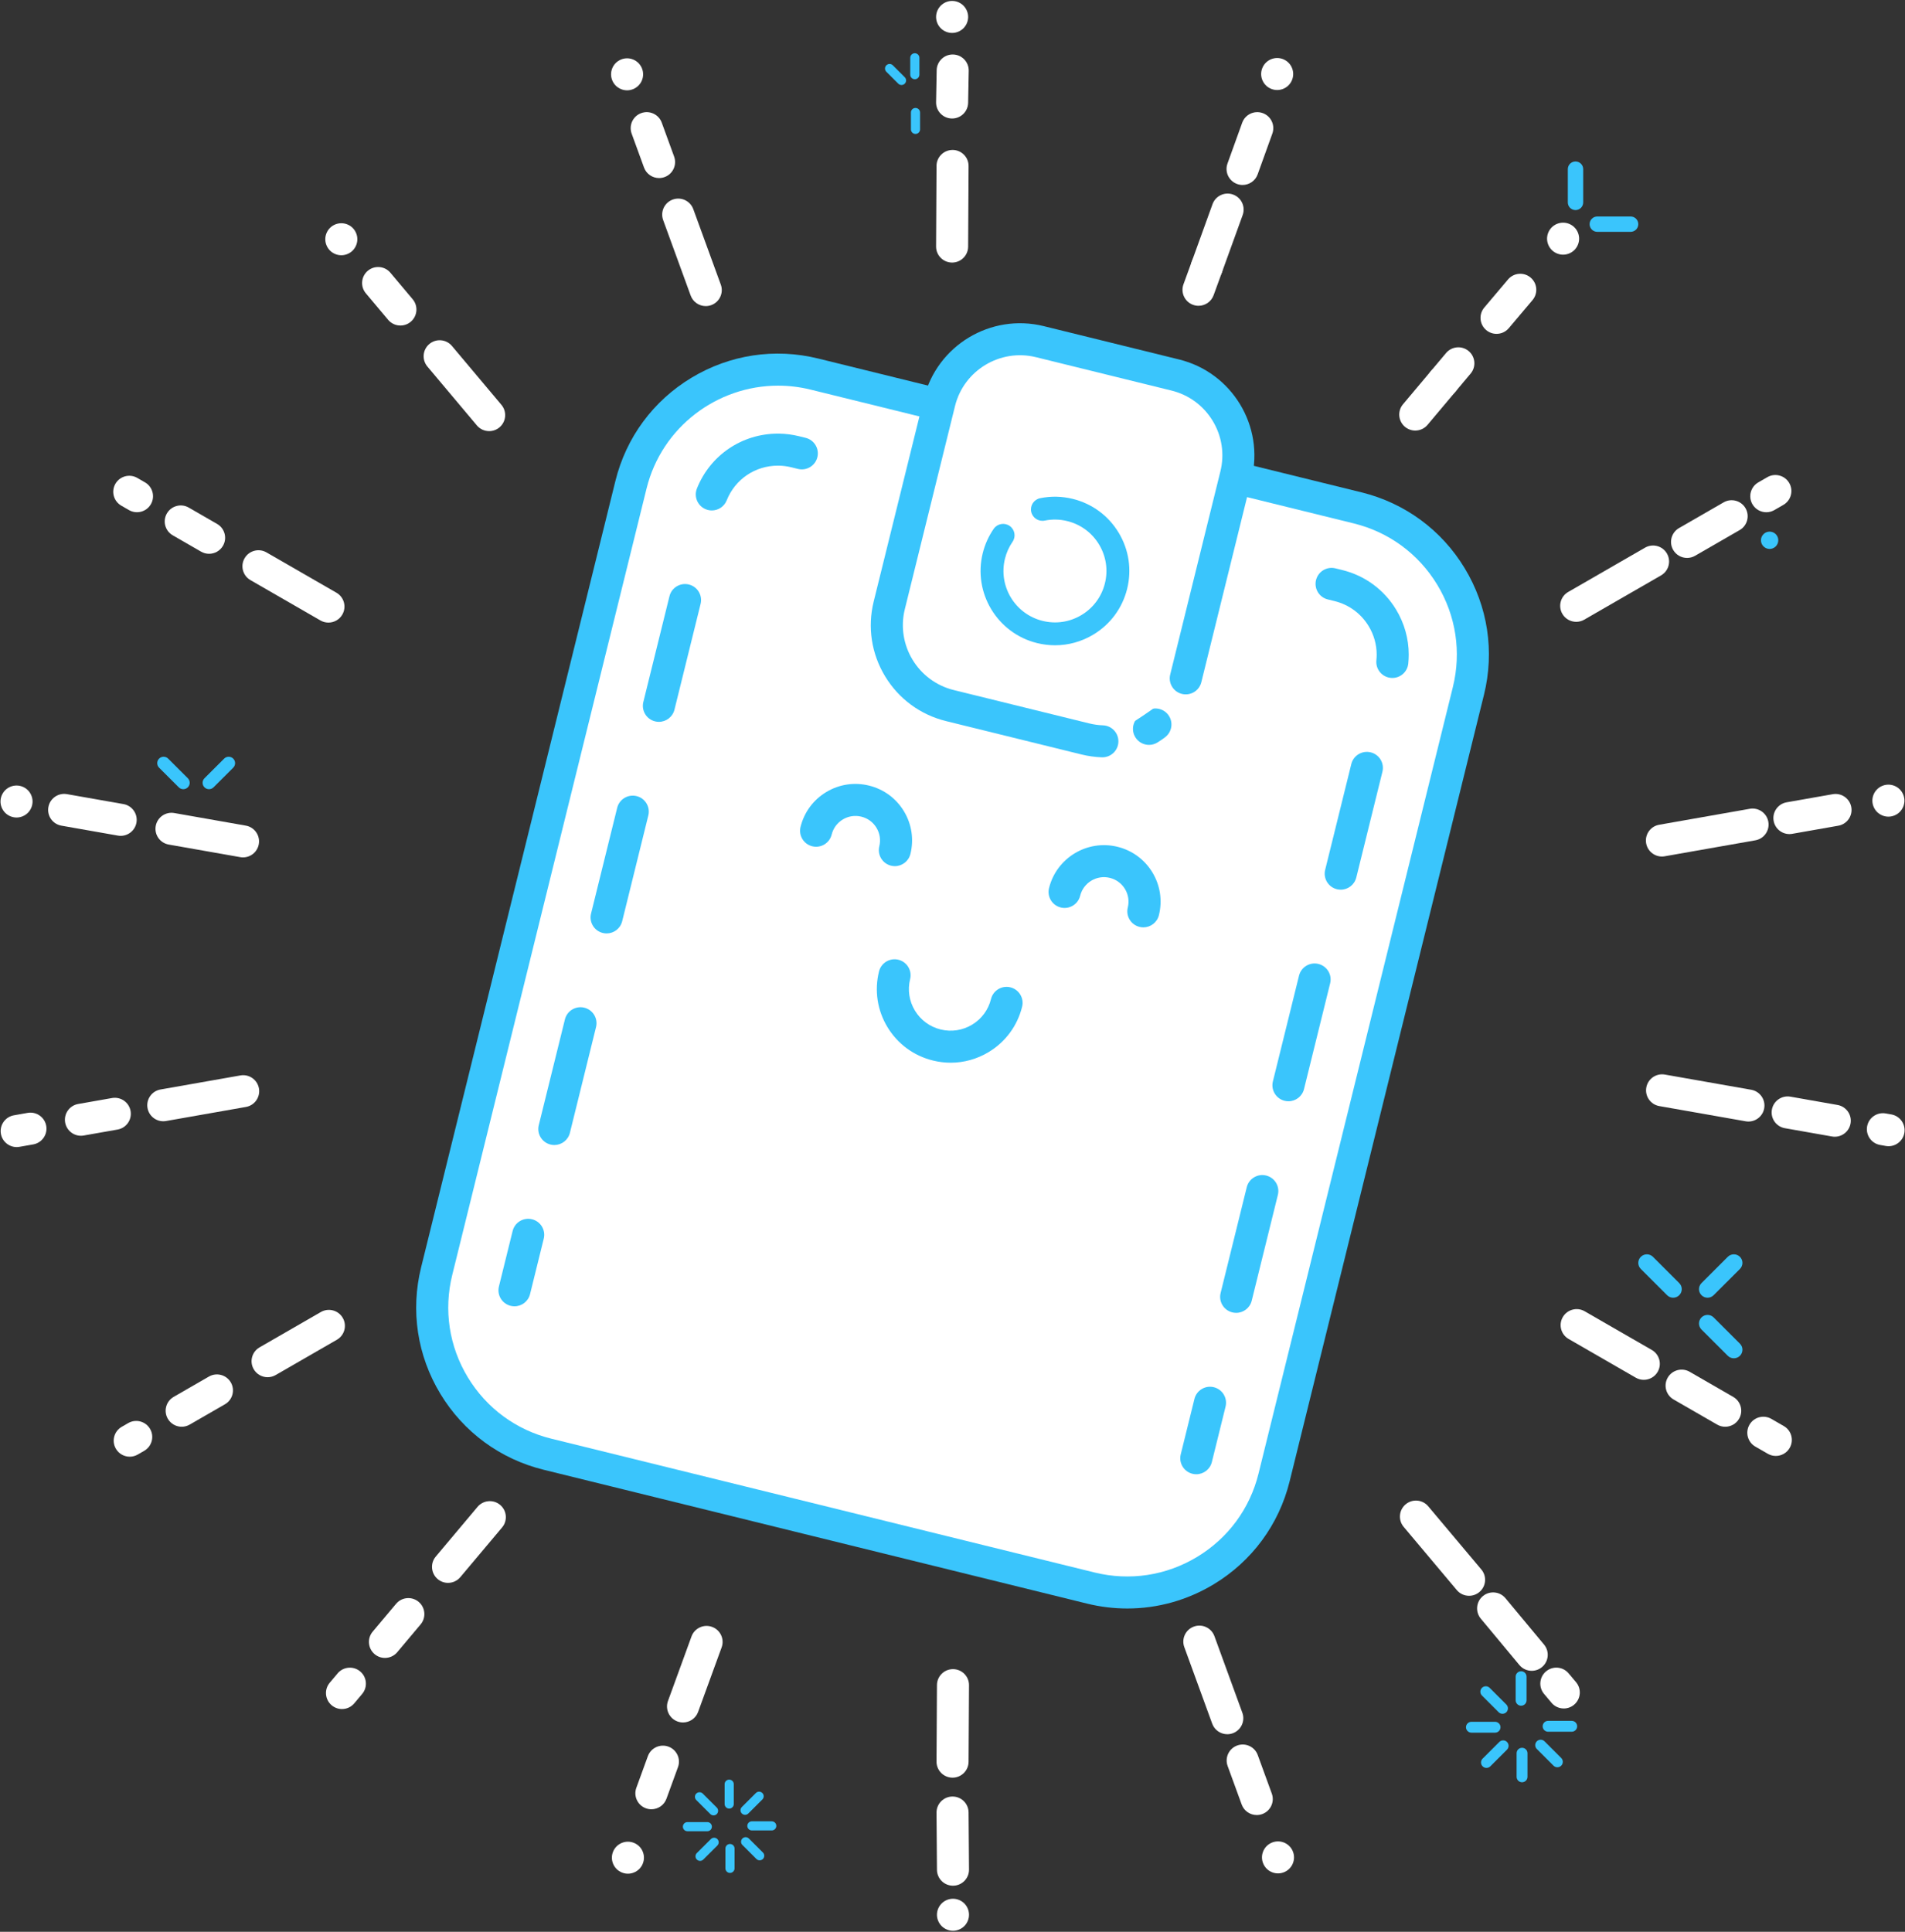 <?xml version="1.0" encoding="UTF-8"?>
<svg width="216px" height="219px" viewBox="0 0 216 219" version="1.1" xmlns="http://www.w3.org/2000/svg" xmlns:xlink="http://www.w3.org/1999/xlink">
    <rect x="0" y="0" width="216" height="219" fill="#333333" stroke="none"/>
    <!-- Generator: Sketch 44 (41411) - http://www.bohemiancoding.com/sketch -->
    <title>shutterstock_502815355</title>
    <desc>Created with Sketch.</desc>
    <defs></defs>
    <g id="Welcome" stroke="none" stroke-width="1" fill="none" fill-rule="evenodd">
        <g id="Success" transform="translate(-600, -152)">
            <g id="icon" transform="translate(600, 152)">
                <g id="shutterstock_502815355">
                    <path d="M71.104,10.24 C70.626,10.24 70.156,10.045 69.819,9.708 C69.479,9.371 69.286,8.902 69.286,8.425 C69.286,7.948 69.479,7.479 69.819,7.142 C70.156,6.806 70.623,6.611 71.104,6.611 C71.581,6.611 72.049,6.806 72.386,7.142 C72.726,7.479 72.921,7.948 72.921,8.425 C72.921,8.902 72.726,9.371 72.386,9.708 C72.049,10.045 71.581,10.24 71.104,10.24" id="Fill-3" fill="#FFFFFF"></path>
                    <path d="M74.729,20.186 C73.987,20.186 73.29,19.728 73.021,18.992 L71.62,15.148 C71.277,14.206 71.763,13.165 72.706,12.823 C73.648,12.48 74.692,12.965 75.035,13.907 L76.436,17.751 C76.78,18.692 76.294,19.733 75.351,20.076 C75.145,20.15 74.935,20.186 74.729,20.186" id="Fill-4" fill="#FFFFFF"></path>
                    <path d="M80.021,34.701 C79.279,34.701 78.582,34.243 78.313,33.507 L75.193,24.949 C74.85,24.008 75.336,22.967 76.279,22.624 C77.223,22.281 78.265,22.767 78.609,23.708 L81.729,32.266 C82.072,33.207 81.586,34.248 80.643,34.591 C80.437,34.665 80.227,34.701 80.021,34.701" id="Fill-5" fill="#FFFFFF"></path>
                    <path d="M38.701,28.936 C38.223,28.936 37.754,28.742 37.416,28.405 C37.079,28.065 36.884,27.599 36.884,27.119 C36.884,26.643 37.079,26.176 37.416,25.836 C37.754,25.499 38.223,25.308 38.701,25.308 C39.179,25.308 39.649,25.499 39.986,25.836 C40.324,26.176 40.518,26.643 40.518,27.119 C40.518,27.599 40.324,28.065 39.986,28.405 C39.649,28.742 39.179,28.936 38.701,28.936" id="Fill-6" fill="#FFFFFF"></path>
                    <path d="M45.401,36.904 C44.882,36.904 44.367,36.684 44.008,36.257 L41.482,33.252 C40.837,32.484 40.938,31.34 41.706,30.696 C42.475,30.052 43.621,30.152 44.267,30.92 L46.792,33.924 C47.437,34.692 47.337,35.836 46.568,36.48 C46.228,36.765 45.813,36.904 45.401,36.904" id="Fill-7" fill="#FFFFFF"></path>
                    <path d="M55.463,48.875 C54.944,48.875 54.429,48.655 54.07,48.227 L48.46,41.553 C47.814,40.785 47.915,39.641 48.684,38.997 C49.452,38.353 50.599,38.453 51.244,39.22 L56.854,45.895 C57.499,46.663 57.399,47.807 56.63,48.451 C56.29,48.736 55.875,48.875 55.463,48.875" id="Fill-8" fill="#FFFFFF"></path>
                    <path d="M15.532,58.07 C15.223,58.07 14.911,57.992 14.625,57.827 L13.75,57.323 C12.881,56.822 12.583,55.712 13.085,54.844 C13.587,53.976 14.698,53.68 15.567,54.18 L16.442,54.684 C17.311,55.185 17.609,56.295 17.107,57.163 C16.771,57.745 16.16,58.07 15.532,58.07" id="Fill-9" fill="#FFFFFF"></path>
                    <path d="M23.707,62.782 C23.398,62.782 23.086,62.703 22.799,62.538 L19.586,60.686 C18.717,60.185 18.419,59.076 18.921,58.208 C19.423,57.34 20.535,57.043 21.403,57.544 L24.617,59.396 C25.486,59.897 25.784,61.006 25.282,61.874 C24.945,62.456 24.335,62.782 23.707,62.782" id="Fill-10" fill="#FFFFFF"></path>
                    <path d="M37.239,70.581 C36.93,70.581 36.618,70.503 36.332,70.338 L28.398,65.765 C27.529,65.264 27.231,64.155 27.733,63.287 C28.235,62.419 29.346,62.122 30.215,62.623 L38.149,67.195 C39.018,67.696 39.316,68.806 38.814,69.674 C38.478,70.256 37.867,70.581 37.239,70.581" id="Fill-11" fill="#FFFFFF"></path>
                    <path d="M1.875,92.679 C1.397,92.679 0.927,92.485 0.59,92.148 C0.252,91.809 0.057,91.342 0.057,90.865 C0.057,90.386 0.252,89.919 0.59,89.582 C0.927,89.243 1.397,89.051 1.875,89.051 C2.355,89.051 2.822,89.243 3.16,89.582 C3.497,89.919 3.692,90.386 3.692,90.865 C3.692,91.342 3.497,91.809 3.16,92.148 C2.822,92.485 2.352,92.679 1.875,92.679" id="Fill-12" fill="#FFFFFF"></path>
                    <path d="M13.684,94.757 C13.579,94.757 13.473,94.748 13.366,94.729 L6.96,93.602 C5.971,93.427 5.311,92.487 5.485,91.5 C5.66,90.513 6.603,89.854 7.591,90.028 L13.997,91.156 C14.986,91.33 15.645,92.271 15.471,93.257 C15.316,94.138 14.549,94.757 13.684,94.757" id="Fill-13" fill="#FFFFFF"></path>
                    <path d="M27.556,97.199 C27.451,97.199 27.345,97.19 27.238,97.171 L19.131,95.744 C18.142,95.57 17.483,94.629 17.657,93.642 C17.831,92.656 18.773,91.997 19.762,92.171 L27.87,93.598 C28.858,93.772 29.518,94.713 29.344,95.7 C29.188,96.58 28.422,97.199 27.556,97.199" id="Fill-14" fill="#FFFFFF"></path>
                    <path d="M1.89,130.039 C1.025,130.039 0.258,129.42 0.103,128.54 C-0.071,127.553 0.589,126.612 1.577,126.438 L3.136,126.163 C4.125,125.989 5.067,126.648 5.242,127.635 C5.416,128.622 4.756,129.562 3.768,129.737 L2.208,130.011 C2.101,130.03 1.995,130.039 1.89,130.039" id="Fill-15" fill="#FFFFFF"></path>
                    <path d="M9.176,128.757 C8.311,128.757 7.544,128.138 7.388,127.257 C7.214,126.27 7.874,125.329 8.862,125.156 L12.701,124.48 C13.69,124.306 14.632,124.965 14.806,125.951 C14.981,126.938 14.321,127.879 13.332,128.053 L9.494,128.729 C9.387,128.747 9.281,128.757 9.176,128.757" id="Fill-16" fill="#FFFFFF"></path>
                    <path d="M18.514,127.113 C17.649,127.113 16.882,126.493 16.727,125.613 C16.552,124.627 17.212,123.685 18.201,123.512 L27.256,121.918 C28.245,121.744 29.187,122.403 29.361,123.39 C29.535,124.376 28.875,125.317 27.887,125.491 L18.832,127.085 C18.725,127.104 18.619,127.113 18.514,127.113" id="Fill-17" fill="#FFFFFF"></path>
                    <path d="M14.71,165.14 C14.082,165.14 13.471,164.815 13.135,164.233 C12.633,163.365 12.931,162.256 13.8,161.755 L14.536,161.33 C15.406,160.83 16.517,161.126 17.019,161.994 C17.521,162.862 17.223,163.972 16.354,164.473 L15.617,164.897 C15.331,165.062 15.019,165.14 14.71,165.14" id="Fill-18" fill="#FFFFFF"></path>
                    <path d="M20.602,161.745 C19.974,161.745 19.363,161.419 19.026,160.837 C18.525,159.969 18.822,158.86 19.692,158.359 L23.688,156.056 C24.558,155.555 25.669,155.852 26.171,156.72 C26.673,157.587 26.375,158.697 25.506,159.198 L21.509,161.501 C21.223,161.666 20.91,161.745 20.602,161.745" id="Fill-19" fill="#FFFFFF"></path>
                    <path d="M30.344,156.13 C29.716,156.13 29.105,155.805 28.768,155.223 C28.266,154.355 28.564,153.245 29.433,152.744 L36.382,148.739 C37.251,148.239 38.363,148.536 38.864,149.404 C39.366,150.271 39.068,151.381 38.199,151.882 L31.251,155.887 C30.964,156.051 30.652,156.13 30.344,156.13" id="Fill-20" fill="#FFFFFF"></path>
                    <path d="M38.777,193.748 C38.364,193.748 37.95,193.609 37.609,193.324 C36.841,192.68 36.741,191.536 37.386,190.768 L38.279,189.706 C38.924,188.938 40.071,188.838 40.839,189.482 C41.608,190.126 41.708,191.27 41.063,192.038 L40.17,193.1 C39.81,193.528 39.295,193.748 38.777,193.748" id="Fill-21" fill="#FFFFFF"></path>
                    <path d="M43.648,187.953 C43.236,187.953 42.821,187.814 42.481,187.528 C41.712,186.884 41.612,185.74 42.257,184.973 L44.908,181.819 C45.553,181.051 46.699,180.951 47.468,181.595 C48.237,182.239 48.337,183.384 47.692,184.151 L45.041,187.305 C44.682,187.732 44.167,187.953 43.648,187.953" id="Fill-22" fill="#FFFFFF"></path>
                    <path d="M50.8,179.444 C50.388,179.444 49.974,179.305 49.633,179.02 C48.864,178.376 48.764,177.231 49.409,176.464 L54.146,170.828 C54.792,170.06 55.938,169.96 56.707,170.604 C57.475,171.248 57.576,172.392 56.931,173.16 L52.193,178.796 C51.834,179.224 51.319,179.444 50.8,179.444" id="Fill-23" fill="#FFFFFF"></path>
                    <path d="M71.197,212.414 C70.719,212.414 70.25,212.22 69.912,211.883 C69.575,211.546 69.38,211.077 69.38,210.6 C69.38,210.12 69.575,209.654 69.912,209.317 C70.25,208.98 70.719,208.786 71.197,208.786 C71.675,208.786 72.142,208.98 72.482,209.317 C72.82,209.654 73.014,210.12 73.014,210.6 C73.014,211.077 72.82,211.546 72.482,211.883 C72.142,212.22 71.675,212.414 71.197,212.414" id="Fill-24" fill="#FFFFFF"></path>
                    <path d="M73.859,205.111 C73.653,205.111 73.443,205.076 73.238,205.001 C72.295,204.659 71.808,203.617 72.152,202.676 L73.458,199.092 C73.801,198.151 74.845,197.666 75.787,198.008 C76.731,198.351 77.217,199.392 76.874,200.333 L75.567,203.917 C75.299,204.654 74.601,205.111 73.859,205.111" id="Fill-25" fill="#FFFFFF"></path>
                    <path d="M77.447,195.269 C77.241,195.269 77.031,195.234 76.826,195.16 C75.883,194.817 75.396,193.776 75.74,192.834 L78.407,185.518 C78.751,184.577 79.794,184.092 80.736,184.434 C81.68,184.776 82.166,185.818 81.823,186.759 L79.155,194.075 C78.887,194.812 78.19,195.269 77.447,195.269" id="Fill-26" fill="#FFFFFF"></path>
                    <path d="M108.055,218.883 C107.577,218.883 107.11,218.692 106.77,218.352 C106.432,218.015 106.237,217.549 106.237,217.069 C106.237,216.592 106.432,216.126 106.77,215.786 C107.11,215.449 107.577,215.255 108.055,215.255 C108.532,215.255 109.002,215.449 109.34,215.786 C109.68,216.126 109.872,216.592 109.872,217.069 C109.872,217.549 109.68,218.015 109.34,218.352 C109.002,218.692 108.532,218.883 108.055,218.883" id="Fill-27" fill="#FFFFFF"></path>
                    <path d="M108.055,213.775 C107.058,213.775 106.246,212.972 106.238,211.974 L106.188,205.495 C106.18,204.493 106.988,203.675 107.991,203.667 C107.996,203.667 108.001,203.667 108.006,203.667 C109.003,203.667 109.815,204.47 109.823,205.467 L109.873,211.947 C109.881,212.948 109.073,213.767 108.07,213.775 C108.065,213.775 108.06,213.775 108.055,213.775" id="Fill-28" fill="#FFFFFF"></path>
                    <path d="M108.006,201.527 C108.002,201.527 107.999,201.527 107.995,201.527 C106.991,201.521 106.182,200.704 106.188,199.702 L106.238,191.029 C106.244,190.03 107.057,189.225 108.055,189.225 C108.059,189.225 108.062,189.225 108.066,189.225 C109.07,189.231 109.879,190.048 109.873,191.05 L109.823,199.723 C109.817,200.721 109.004,201.527 108.006,201.527" id="Fill-29" fill="#FFFFFF"></path>
                    <path d="M144.907,212.38 C144.429,212.38 143.962,212.186 143.622,211.849 C143.285,211.509 143.09,211.043 143.09,210.566 C143.09,210.087 143.285,209.62 143.622,209.283 C143.962,208.944 144.429,208.752 144.907,208.752 C145.387,208.752 145.855,208.944 146.192,209.283 C146.532,209.62 146.724,210.087 146.724,210.566 C146.724,211.043 146.532,211.509 146.192,211.849 C145.855,212.186 145.385,212.38 144.907,212.38" id="Fill-30" fill="#FFFFFF"></path>
                    <path d="M142.497,205.765 C141.754,205.765 141.058,205.308 140.789,204.571 L139.197,200.205 C138.853,199.264 139.34,198.222 140.283,197.88 C141.227,197.538 142.269,198.023 142.612,198.964 L144.204,203.33 C144.548,204.272 144.061,205.313 143.118,205.656 C142.913,205.73 142.703,205.765 142.497,205.765" id="Fill-31" fill="#FFFFFF"></path>
                    <path d="M139.156,196.603 C138.414,196.603 137.717,196.146 137.448,195.409 L134.282,186.725 C133.939,185.783 134.425,184.742 135.368,184.4 C136.312,184.057 137.354,184.543 137.698,185.484 L140.864,194.168 C141.207,195.11 140.721,196.151 139.777,196.494 C139.573,196.568 139.362,196.603 139.156,196.603" id="Fill-32" fill="#FFFFFF"></path>
                    <path d="M177.311,193.684 C176.792,193.684 176.277,193.464 175.918,193.036 L175.076,192.034 C174.43,191.267 174.531,190.123 175.299,189.479 C176.069,188.834 177.215,188.934 177.859,189.702 L178.702,190.704 C179.347,191.471 179.247,192.615 178.478,193.259 C178.138,193.545 177.723,193.684 177.311,193.684" id="Fill-33" fill="#FFFFFF"></path>
                    <path d="M173.675,189.413 C173.154,189.413 172.636,189.19 172.276,188.758 L167.901,183.499 C167.26,182.728 167.366,181.584 168.138,180.944 C168.911,180.304 170.056,180.41 170.697,181.181 L175.072,186.439 C175.714,187.21 175.608,188.354 174.836,188.994 C174.496,189.275 174.085,189.413 173.675,189.413" id="Fill-34" fill="#FFFFFF"></path>
                    <path d="M166.573,180.909 C166.054,180.909 165.539,180.689 165.18,180.261 L159.157,173.096 C158.512,172.328 158.612,171.184 159.381,170.54 C160.149,169.895 161.296,169.996 161.941,170.764 L167.964,177.929 C168.609,178.696 168.509,179.841 167.74,180.485 C167.399,180.77 166.985,180.909 166.573,180.909" id="Fill-35" fill="#FFFFFF"></path>
                    <path d="M201.35,165.054 C201.042,165.054 200.73,164.975 200.444,164.81 L199.029,163.995 C198.159,163.494 197.862,162.384 198.364,161.517 C198.865,160.649 199.977,160.352 200.846,160.853 L202.261,161.668 C203.13,162.169 203.428,163.279 202.926,164.146 C202.589,164.728 201.978,165.054 201.35,165.054" id="Fill-36" fill="#FFFFFF"></path>
                    <path d="M195.612,161.746 C195.304,161.746 194.991,161.668 194.705,161.503 L189.763,158.655 C188.894,158.154 188.596,157.044 189.098,156.176 C189.6,155.309 190.711,155.012 191.581,155.512 L196.522,158.361 C197.392,158.862 197.689,159.971 197.188,160.839 C196.851,161.421 196.24,161.746 195.612,161.746" id="Fill-37" fill="#FFFFFF"></path>
                    <path d="M186.381,156.426 C186.073,156.426 185.761,156.348 185.474,156.183 L177.862,151.795 C176.993,151.294 176.695,150.185 177.197,149.317 C177.698,148.45 178.81,148.153 179.679,148.653 L187.291,153.04 C188.161,153.541 188.459,154.651 187.957,155.519 C187.62,156.1 187.009,156.426 186.381,156.426" id="Fill-38" fill="#FFFFFF"></path>
                    <path d="M214.139,129.941 C214.032,129.941 213.928,129.932 213.819,129.913 L213.178,129.8 C212.189,129.626 211.53,128.685 211.704,127.699 C211.877,126.712 212.822,126.053 213.809,126.227 L214.45,126.339 C215.439,126.513 216.099,127.454 215.925,128.441 C215.769,129.321 215.003,129.941 214.139,129.941" id="Fill-39" fill="#FFFFFF"></path>
                    <path d="M208.038,128.867 C207.933,128.867 207.827,128.858 207.72,128.839 L202.381,127.899 C201.392,127.725 200.732,126.784 200.906,125.797 C201.081,124.811 202.023,124.152 203.012,124.326 L208.351,125.266 C209.34,125.44 210,126.381 209.825,127.368 C209.67,128.248 208.903,128.867 208.038,128.867" id="Fill-40" fill="#FFFFFF"></path>
                    <path d="M198.248,127.144 C198.143,127.144 198.037,127.135 197.931,127.116 L188.141,125.393 C187.153,125.219 186.493,124.278 186.667,123.291 C186.841,122.304 187.783,121.646 188.773,121.819 L198.562,123.543 C199.55,123.717 200.21,124.658 200.036,125.645 C199.88,126.524 199.114,127.144 198.248,127.144" id="Fill-41" fill="#FFFFFF"></path>
                    <path d="M214.118,92.581 C213.64,92.581 213.17,92.387 212.833,92.049 C212.495,91.71 212.3,91.243 212.3,90.767 C212.3,90.29 212.495,89.821 212.833,89.484 C213.173,89.144 213.64,88.953 214.118,88.953 C214.595,88.953 215.065,89.144 215.403,89.484 C215.74,89.821 215.935,90.29 215.935,90.767 C215.935,91.243 215.74,91.71 215.403,92.049 C215.065,92.387 214.595,92.581 214.118,92.581" id="Fill-42" fill="#FFFFFF"></path>
                    <path d="M202.893,94.556 C202.027,94.556 201.261,93.937 201.105,93.057 C200.931,92.07 201.591,91.129 202.579,90.955 L207.806,90.035 C208.795,89.86 209.737,90.52 209.911,91.506 C210.086,92.493 209.426,93.434 208.438,93.608 L203.211,94.528 C203.104,94.547 202.998,94.556 202.893,94.556" id="Fill-43" fill="#FFFFFF"></path>
                    <path d="M188.437,97.101 C187.572,97.101 186.805,96.481 186.65,95.601 C186.475,94.614 187.135,93.673 188.124,93.5 L198.399,91.691 C199.389,91.516 200.33,92.176 200.504,93.163 C200.679,94.149 200.019,95.09 199.03,95.264 L188.755,97.073 C188.648,97.092 188.542,97.101 188.437,97.101" id="Fill-44" fill="#FFFFFF"></path>
                    <path d="M200.276,58.072 C199.648,58.072 199.037,57.747 198.7,57.165 C198.198,56.297 198.496,55.187 199.365,54.687 L200.393,54.094 C201.263,53.593 202.374,53.89 202.876,54.758 C203.378,55.625 203.08,56.735 202.211,57.236 L201.182,57.829 C200.896,57.994 200.584,58.072 200.276,58.072" id="Fill-45" fill="#FFFFFF"></path>
                    <path d="M191.291,63.251 C190.663,63.251 190.052,62.925 189.715,62.343 C189.213,61.476 189.511,60.366 190.38,59.865 L195.434,56.952 C196.304,56.451 197.415,56.748 197.917,57.616 C198.419,58.484 198.121,59.593 197.252,60.094 L192.198,63.007 C191.911,63.172 191.599,63.251 191.291,63.251" id="Fill-46" fill="#FFFFFF"></path>
                    <path d="M178.722,70.494 C178.094,70.494 177.483,70.169 177.146,69.587 C176.645,68.719 176.943,67.61 177.812,67.109 L186.525,62.087 C187.394,61.586 188.505,61.884 189.007,62.751 C189.509,63.619 189.211,64.729 188.342,65.229 L179.629,70.251 C179.343,70.416 179.031,70.494 178.722,70.494" id="Fill-47" fill="#FFFFFF"></path>
                    <path d="M177.232,28.871 C176.754,28.871 176.287,28.677 175.947,28.34 C175.609,28 175.415,27.534 175.415,27.057 C175.415,26.578 175.609,26.111 175.947,25.774 C176.287,25.435 176.754,25.243 177.232,25.243 C177.712,25.243 178.179,25.435 178.517,25.774 C178.857,26.111 179.049,26.58 179.049,27.057 C179.049,27.534 178.857,28 178.517,28.34 C178.179,28.677 177.712,28.871 177.232,28.871" id="Fill-48" fill="#FFFFFF"></path>
                    <path d="M169.686,37.848 C169.272,37.848 168.856,37.708 168.515,37.421 C167.748,36.775 167.651,35.63 168.298,34.864 L170.988,31.682 C171.634,30.916 172.782,30.819 173.548,31.466 C174.315,32.112 174.412,33.256 173.765,34.022 L171.076,37.204 C170.716,37.63 170.203,37.848 169.686,37.848" id="Fill-49" fill="#FFFFFF"></path>
                    <path d="M163.644,45.036 C163.232,45.036 162.818,44.897 162.477,44.612 C161.708,43.968 161.608,42.823 162.253,42.056 L163.964,40.021 C164.609,39.253 165.755,39.153 166.524,39.797 C167.293,40.441 167.393,41.585 166.748,42.353 L165.038,44.388 C164.678,44.815 164.163,45.036 163.644,45.036" id="Fill-50" fill="#FFFFFF"></path>
                    <path d="M160.471,48.811 C160.059,48.811 159.645,48.672 159.304,48.387 C158.535,47.743 158.435,46.598 159.08,45.831 L162.253,42.056 C162.899,41.288 164.044,41.188 164.814,41.832 C165.582,42.476 165.683,43.62 165.038,44.388 L161.864,48.163 C161.505,48.591 160.99,48.811 160.471,48.811" id="Fill-51" fill="#FFFFFF"></path>
                    <path d="M144.814,10.206 C144.336,10.206 143.866,10.012 143.529,9.674 C143.191,9.338 142.996,8.869 142.996,8.392 C142.996,7.915 143.191,7.445 143.529,7.109 C143.866,6.772 144.333,6.578 144.814,6.578 C145.291,6.578 145.761,6.772 146.099,7.109 C146.436,7.445 146.631,7.915 146.631,8.392 C146.631,8.869 146.436,9.335 146.099,9.674 C145.761,10.012 145.291,10.206 144.814,10.206" id="Fill-52" fill="#FFFFFF"></path>
                    <path d="M140.89,20.969 C140.686,20.969 140.478,20.934 140.275,20.861 C139.33,20.521 138.84,19.482 139.18,18.54 L140.847,13.914 C141.187,12.971 142.229,12.482 143.173,12.821 C144.117,13.16 144.607,14.2 144.267,15.143 L142.6,19.768 C142.334,20.508 141.635,20.969 140.89,20.969" id="Fill-53" fill="#FFFFFF"></path>
                    <path d="M136.834,32.093 C136.629,32.093 136.421,32.058 136.217,31.985 C135.273,31.645 134.784,30.605 135.125,29.662 L137.484,23.144 C137.825,22.201 138.867,21.714 139.81,22.054 C140.755,22.394 141.243,23.434 140.902,24.377 L138.543,30.895 C138.276,31.634 137.578,32.093 136.834,32.093" id="Fill-54" fill="#FFFFFF"></path>
                    <path d="M135.896,34.667 C135.689,34.667 135.48,34.631 135.274,34.557 C134.331,34.214 133.845,33.173 134.188,32.231 L135.126,29.658 C135.47,28.717 136.512,28.231 137.456,28.574 C138.399,28.917 138.885,29.958 138.542,30.899 L137.604,33.473 C137.335,34.209 136.638,34.667 135.896,34.667" id="Fill-55" fill="#FFFFFF"></path>
                    <path d="M107.956,3.734 C107.478,3.734 107.009,3.542 106.671,3.203 C106.331,2.866 106.139,2.4 106.139,1.92 C106.139,1.443 106.331,0.977 106.671,0.637 C107.009,0.3 107.478,0.106 107.956,0.106 C108.434,0.106 108.901,0.3 109.241,0.637 C109.579,0.977 109.774,1.443 109.774,1.92 C109.774,2.4 109.579,2.866 109.241,3.203 C108.901,3.542 108.434,3.734 107.956,3.734" id="Fill-56" fill="#FFFFFF"></path>
                    <path d="M107.956,13.435 C107.945,13.435 107.933,13.435 107.922,13.435 C106.918,13.416 106.12,12.589 106.138,11.587 L106.206,7.959 C106.224,6.969 107.034,6.178 108.022,6.178 C108.034,6.178 108.045,6.178 108.057,6.179 C109.06,6.197 109.859,7.024 109.84,8.026 L109.772,11.655 C109.754,12.645 108.944,13.435 107.956,13.435" id="Fill-57" fill="#FFFFFF"></path>
                    <path d="M107.956,29.766 C107.952,29.766 107.949,29.766 107.945,29.766 C106.942,29.76 106.133,28.944 106.138,27.942 L106.188,18.803 C106.194,17.801 107.008,17 108.015,16.999 C109.019,17.004 109.828,17.821 109.823,18.823 L109.773,27.961 C109.767,28.96 108.955,29.766 107.956,29.766" id="Fill-58" fill="#FFFFFF"></path>
                    <polyline id="Fill-59" fill="#4B70A9" points="100.867 7.769 102.219 9.12 100.867 7.769"></polyline>
                    <path d="M102.219,9.638 C102.086,9.638 101.953,9.587 101.852,9.486 L100.499,8.136 C100.297,7.933 100.297,7.605 100.499,7.403 C100.702,7.2 101.031,7.2 101.234,7.403 L102.586,8.753 C102.789,8.955 102.789,9.284 102.586,9.486 C102.485,9.587 102.352,9.638 102.219,9.638" id="Fill-60" fill="#3AC5FC"></path>
                    <polyline id="Fill-61" fill="#4B70A9" points="99.703 10.648 101.616 10.648 99.703 10.648"></polyline>
                    <polyline id="Fill-63" fill="#4B70A9" points="100.92 13.505 102.273 12.154 100.92 13.505"></polyline>
                    <polyline id="Fill-65" fill="#4B70A9" points="103.804 14.666 103.804 12.756 103.804 14.666"></polyline>
                    <path d="M103.804,15.184 C103.517,15.184 103.285,14.952 103.285,14.666 L103.285,12.756 C103.285,12.47 103.517,12.238 103.804,12.238 C104.09,12.238 104.323,12.47 104.323,12.756 L104.323,14.666 C104.323,14.952 104.09,15.184 103.804,15.184" id="Fill-66" fill="#3AC5FC"></path>
                    <polyline id="Fill-67" fill="#4B70A9" points="106.665 13.451 105.313 12.101 106.665 13.451"></polyline>
                    <polyline id="Fill-69" fill="#4B70A9" points="107.829 10.572 105.916 10.572 107.829 10.572"></polyline>
                    <polyline id="Fill-71" fill="#4B70A9" points="106.612 7.716 105.259 9.066 106.612 7.716"></polyline>
                    <polyline id="Fill-73" fill="#4B70A9" points="103.728 6.555 103.728 8.464 103.728 6.555"></polyline>
                    <path d="M103.728,8.983 C103.441,8.983 103.209,8.751 103.209,8.465 L103.209,6.554 C103.209,6.268 103.441,6.036 103.728,6.036 C104.015,6.036 104.247,6.268 104.247,6.554 L104.247,8.465 C104.247,8.751 104.015,8.983 103.728,8.983" id="Fill-74" fill="#3AC5FC"></path>
                    <polyline id="Fill-75" fill="#4B70A9" points="168.469 191.781 170.361 193.671 168.469 191.781"></polyline>
                    <path d="M170.361,194.287 C170.203,194.287 170.045,194.227 169.924,194.107 L168.032,192.217 C167.79,191.976 167.79,191.586 168.032,191.345 C168.273,191.104 168.664,191.104 168.905,191.345 L170.798,193.235 C171.039,193.475 171.039,193.866 170.798,194.107 C170.677,194.227 170.519,194.287 170.361,194.287" id="Fill-76" fill="#3AC5FC"></path>
                    <polyline id="Fill-77" fill="#4B70A9" points="166.841 195.809 169.518 195.809 166.841 195.809"></polyline>
                    <path d="M169.518,196.426 L166.841,196.426 C166.5,196.426 166.223,196.15 166.223,195.809 C166.223,195.469 166.5,195.193 166.841,195.193 L169.518,195.193 C169.859,195.193 170.136,195.469 170.136,195.809 C170.136,196.15 169.859,196.426 169.518,196.426" id="Fill-78" fill="#3AC5FC"></path>
                    <polyline id="Fill-79" fill="#4B70A9" points="168.544 199.807 170.436 197.917 168.544 199.807"></polyline>
                    <path d="M168.543,200.423 C168.385,200.423 168.227,200.363 168.107,200.242 C167.865,200.001 167.865,199.611 168.107,199.37 L170,197.481 C170.241,197.24 170.632,197.24 170.873,197.481 C171.114,197.722 171.114,198.112 170.873,198.353 L168.98,200.242 C168.86,200.363 168.701,200.423 168.543,200.423" id="Fill-80" fill="#3AC5FC"></path>
                    <polyline id="Fill-81" fill="#4B70A9" points="172.579 201.431 172.579 198.759 172.579 201.431"></polyline>
                    <path d="M172.579,202.048 C172.237,202.048 171.961,201.772 171.961,201.431 L171.961,198.759 C171.961,198.418 172.237,198.142 172.579,198.142 C172.92,198.142 173.196,198.418 173.196,198.759 L173.196,201.431 C173.196,201.772 172.92,202.048 172.579,202.048" id="Fill-82" fill="#3AC5FC"></path>
                    <polyline id="Fill-83" fill="#4B70A9" points="176.583 199.732 174.69 197.842 176.583 199.732"></polyline>
                    <path d="M176.583,200.348 C176.424,200.348 176.266,200.288 176.146,200.168 L174.253,198.278 C174.012,198.038 174.012,197.647 174.253,197.406 C174.494,197.165 174.885,197.165 175.126,197.406 L177.019,199.296 C177.261,199.536 177.261,199.927 177.019,200.168 C176.899,200.288 176.741,200.348 176.583,200.348" id="Fill-84" fill="#3AC5FC"></path>
                    <polyline id="Fill-85" fill="#4B70A9" points="178.21 195.704 175.533 195.704 178.21 195.704"></polyline>
                    <path d="M178.21,196.32 L175.533,196.32 C175.192,196.32 174.916,196.044 174.916,195.704 C174.916,195.363 175.192,195.087 175.533,195.087 L178.21,195.087 C178.551,195.087 178.827,195.363 178.827,195.704 C178.827,196.044 178.551,196.32 178.21,196.32" id="Fill-86" fill="#3AC5FC"></path>
                    <polyline id="Fill-87" fill="#4B70A9" points="176.508 191.706 174.615 193.596 176.508 191.706"></polyline>
                    <polyline id="Fill-89" fill="#4B70A9" points="172.473 190.082 172.473 192.754 172.473 190.082"></polyline>
                    <path d="M172.473,193.371 C172.131,193.371 171.855,193.094 171.855,192.754 L171.855,190.082 C171.855,189.741 172.131,189.465 172.473,189.465 C172.814,189.465 173.09,189.741 173.09,190.082 L173.09,192.754 C173.09,193.094 172.814,193.371 172.473,193.371" id="Fill-90" fill="#3AC5FC"></path>
                    <polyline id="Fill-91" fill="#4B70A9" points="79.316 203.697 80.907 205.285 79.316 203.697"></polyline>
                    <path d="M80.907,205.804 C80.774,205.804 80.641,205.753 80.539,205.652 L78.949,204.063 C78.746,203.861 78.746,203.533 78.949,203.33 C79.151,203.128 79.48,203.128 79.683,203.33 L81.274,204.919 C81.476,205.121 81.476,205.449 81.274,205.652 C81.172,205.753 81.039,205.804 80.907,205.804" id="Fill-92" fill="#3AC5FC"></path>
                    <polyline id="Fill-93" fill="#4B70A9" points="77.948 207.083 80.198 207.083 77.948 207.083"></polyline>
                    <path d="M80.198,207.601 L77.947,207.601 C77.661,207.601 77.428,207.369 77.428,207.083 C77.428,206.797 77.661,206.564 77.947,206.564 L80.198,206.564 C80.484,206.564 80.717,206.797 80.717,207.083 C80.717,207.369 80.484,207.601 80.198,207.601" id="Fill-94" fill="#3AC5FC"></path>
                    <polyline id="Fill-95" fill="#4B70A9" points="79.378 210.442 80.97 208.854 79.378 210.442"></polyline>
                    <path d="M79.378,210.961 C79.246,210.961 79.113,210.91 79.011,210.809 C78.809,210.606 78.809,210.278 79.011,210.076 L80.603,208.488 C80.805,208.285 81.134,208.285 81.337,208.488 C81.539,208.69 81.539,209.019 81.337,209.221 L79.746,210.809 C79.644,210.91 79.511,210.961 79.378,210.961" id="Fill-96" fill="#3AC5FC"></path>
                    <polyline id="Fill-97" fill="#4B70A9" points="82.77 211.808 82.77 209.562 82.77 211.808"></polyline>
                    <path d="M82.77,212.327 C82.483,212.327 82.251,212.094 82.251,211.808 L82.251,209.562 C82.251,209.276 82.483,209.044 82.77,209.044 C83.057,209.044 83.29,209.276 83.29,209.562 L83.29,211.808 C83.29,212.094 83.057,212.327 82.77,212.327" id="Fill-98" fill="#3AC5FC"></path>
                    <polyline id="Fill-99" fill="#4B70A9" points="86.136 210.38 84.545 208.791 86.136 210.38"></polyline>
                    <path d="M86.136,210.898 C86.003,210.898 85.87,210.847 85.769,210.746 L84.177,209.158 C83.975,208.956 83.975,208.627 84.177,208.425 C84.38,208.223 84.709,208.223 84.912,208.425 L86.503,210.013 C86.706,210.215 86.706,210.544 86.503,210.746 C86.402,210.847 86.269,210.898 86.136,210.898" id="Fill-100" fill="#3AC5FC"></path>
                    <polyline id="Fill-101" fill="#4B70A9" points="87.504 206.994 85.254 206.994 87.504 206.994"></polyline>
                    <path d="M87.504,207.512 L85.254,207.512 C84.967,207.512 84.735,207.28 84.735,206.994 C84.735,206.707 84.967,206.475 85.254,206.475 L87.504,206.475 C87.79,206.475 88.023,206.707 88.023,206.994 C88.023,207.28 87.79,207.512 87.504,207.512" id="Fill-102" fill="#3AC5FC"></path>
                    <polyline id="Fill-103" fill="#4B70A9" points="86.073 203.634 84.482 205.222 86.073 203.634"></polyline>
                    <path d="M84.482,205.741 C84.349,205.741 84.216,205.69 84.115,205.589 C83.912,205.386 83.912,205.058 84.115,204.856 L85.706,203.267 C85.908,203.065 86.237,203.065 86.44,203.267 C86.643,203.47 86.643,203.798 86.44,204 L84.849,205.589 C84.748,205.69 84.615,205.741 84.482,205.741" id="Fill-104" fill="#3AC5FC"></path>
                    <polyline id="Fill-105" fill="#4B70A9" points="82.681 202.268 82.681 204.514 82.681 202.268"></polyline>
                    <path d="M82.162,204.514 L82.162,202.268 C82.162,201.982 82.394,201.75 82.681,201.75 C82.968,201.75 83.201,201.982 83.201,202.268 L83.201,204.514 C83.201,204.801 82.968,205.033 82.681,205.033 C82.394,205.033 82.162,204.801 82.162,204.514 Z" id="Fill-106" fill="#3AC5FC"></path>
                    <path d="M178.64,18.305 C178.159,18.305 177.768,18.695 177.768,19.175 L177.768,22.947 C177.768,23.427 178.159,23.817 178.64,23.817 C179.122,23.817 179.512,23.427 179.512,22.947 L179.512,19.175 C179.512,18.695 179.122,18.305 178.64,18.305" id="Fill-107" fill="#3AC5FC"></path>
                    <path d="M184.888,24.542 L181.11,24.542 C180.629,24.542 180.238,24.932 180.238,25.412 C180.238,25.893 180.629,26.283 181.11,26.283 L184.888,26.283 C185.369,26.283 185.759,25.893 185.759,25.412 C185.759,24.932 185.369,24.542 184.888,24.542" id="Fill-109" fill="#3AC5FC"></path>
                    <path d="M26.444,86.002 C26.16,85.719 25.699,85.719 25.415,86.002 L23.185,88.228 C22.901,88.512 22.901,88.972 23.185,89.256 C23.469,89.539 23.93,89.539 24.214,89.256 L26.444,87.03 C26.728,86.746 26.728,86.286 26.444,86.002" id="Fill-111" fill="#3AC5FC"></path>
                    <path d="M21.298,88.228 L19.068,86.002 C18.784,85.718 18.324,85.718 18.039,86.002 C17.755,86.286 17.755,86.746 18.039,87.03 L20.269,89.256 C20.553,89.539 21.014,89.539 21.298,89.256 C21.582,88.972 21.582,88.512 21.298,88.228" id="Fill-114" fill="#3AC5FC"></path>
                    <path d="M197.283,142.482 C196.903,142.103 196.287,142.103 195.907,142.482 L192.925,145.459 C192.545,145.838 192.545,146.453 192.925,146.832 C193.305,147.212 193.921,147.212 194.301,146.832 L197.283,143.856 C197.663,143.476 197.663,142.861 197.283,142.482" id="Fill-115" fill="#3AC5FC"></path>
                    <path d="M197.283,152.327 L194.301,149.351 C193.921,148.972 193.305,148.972 192.925,149.351 C192.545,149.73 192.545,150.345 192.925,150.725 L195.907,153.701 C196.287,154.08 196.903,154.08 197.283,153.701 C197.663,153.322 197.663,152.706 197.283,152.327" id="Fill-117" fill="#3AC5FC"></path>
                    <path d="M190.402,145.458 L187.421,142.482 C187.041,142.102 186.424,142.102 186.045,142.482 C185.664,142.861 185.664,143.476 186.045,143.856 L189.026,146.832 C189.406,147.212 190.022,147.212 190.402,146.832 C190.782,146.453 190.782,145.838 190.402,145.458" id="Fill-118" fill="#3AC5FC"></path>
                    <path d="M201.633,61.249 C201.633,61.791 201.193,62.231 200.65,62.231 C200.107,62.231 199.667,61.791 199.667,61.249 C199.667,60.707 200.107,60.268 200.65,60.268 C201.193,60.268 201.633,60.707 201.633,61.249" id="Fill-121" fill="#3AC5FC"></path>
                    <path d="M144.465,167.488 C142.193,176.683 132.884,182.298 123.674,180.029 L62.076,164.859 C52.866,162.591 47.241,153.298 49.514,144.104 L71.546,54.948 C73.818,45.753 83.127,40.138 92.337,42.407 L153.935,57.577 C163.145,59.845 168.769,69.138 166.497,78.332 L144.465,167.488 Z" id="Fill-124" fill="#FFFFFF"></path>
                    <path d="M88.223,43.72 C81.323,43.72 75.035,48.402 73.31,55.382 L51.278,144.538 C50.295,148.515 50.923,152.635 53.044,156.141 C55.166,159.646 58.528,162.117 62.511,163.098 L124.109,178.268 C128.092,179.248 132.22,178.623 135.731,176.504 C139.243,174.386 141.718,171.03 142.7,167.053 L164.733,77.898 C165.715,73.921 165.088,69.801 162.967,66.295 C160.845,62.79 157.483,60.319 153.499,59.338 L91.902,44.168 C90.671,43.865 89.437,43.72 88.223,43.72 Z M127.822,182.35 C126.296,182.35 124.759,182.165 123.238,181.791 L61.641,166.621 C56.715,165.407 52.557,162.352 49.933,158.017 C47.309,153.682 46.534,148.587 47.749,143.669 L69.781,54.513 C70.997,49.596 74.057,45.445 78.4,42.826 C82.742,40.207 87.846,39.432 92.772,40.645 L154.37,55.815 C159.296,57.028 163.454,60.084 166.077,64.419 C168.701,68.754 169.477,73.849 168.261,78.767 L146.229,167.923 C145.014,172.84 141.953,176.991 137.611,179.61 C134.608,181.421 131.242,182.35 127.822,182.35 L127.822,182.35 Z" id="Fill-125" fill="#3AC5FC"></path>
                    <path d="M80.709,57.868 C80.486,57.868 80.26,57.826 80.04,57.739 C79.107,57.369 78.65,56.315 79.02,55.384 C80.523,51.603 84.128,49.16 88.205,49.16 L88.343,49.161 C89.096,49.171 89.854,49.269 90.596,49.452 L91.348,49.637 C92.323,49.877 92.918,50.86 92.677,51.833 C92.437,52.806 91.452,53.4 90.478,53.16 L89.725,52.975 C89.251,52.858 88.77,52.796 88.294,52.789 L88.205,52.789 C85.628,52.789 83.349,54.332 82.399,56.722 C82.116,57.434 81.432,57.868 80.709,57.868 Z M157.873,76.858 C157.81,76.858 157.746,76.854 157.682,76.848 C156.684,76.744 155.959,75.852 156.063,74.856 C156.085,74.641 156.096,74.424 156.096,74.211 C156.096,73.082 155.783,71.967 155.189,70.986 C154.323,69.555 152.95,68.546 151.323,68.145 L150.548,67.954 C149.574,67.714 148.979,66.731 149.219,65.758 C149.46,64.785 150.445,64.192 151.419,64.432 L152.194,64.622 C154.763,65.255 156.932,66.849 158.3,69.11 C159.236,70.657 159.731,72.421 159.731,74.211 C159.731,74.549 159.713,74.892 159.678,75.231 C159.581,76.164 158.792,76.858 157.873,76.858 Z M74.711,81.833 C74.567,81.833 74.42,81.816 74.274,81.78 C73.3,81.54 72.705,80.556 72.945,79.584 L75.909,67.59 C76.149,66.617 77.134,66.024 78.109,66.263 C79.083,66.503 79.678,67.486 79.438,68.459 L76.474,80.453 C76.27,81.28 75.527,81.833 74.711,81.833 Z M152.021,100.86 C151.877,100.86 151.73,100.843 151.584,100.807 C150.61,100.567 150.015,99.584 150.255,98.611 L153.219,86.617 C153.459,85.644 154.445,85.051 155.419,85.291 C156.393,85.531 156.988,86.514 156.748,87.486 L153.784,99.48 C153.579,100.307 152.837,100.86 152.021,100.86 Z M68.783,105.82 C68.639,105.82 68.493,105.803 68.346,105.767 C67.372,105.527 66.777,104.544 67.017,103.571 L69.981,91.577 C70.222,90.604 71.206,90.011 72.181,90.251 C73.155,90.491 73.751,91.474 73.51,92.447 L70.546,104.44 C70.342,105.267 69.6,105.82 68.783,105.82 Z M146.093,124.847 C145.949,124.847 145.803,124.83 145.656,124.794 C144.682,124.554 144.087,123.571 144.327,122.598 L147.291,110.605 C147.532,109.632 148.517,109.038 149.491,109.278 C150.465,109.518 151.061,110.501 150.82,111.474 L147.856,123.467 C147.652,124.294 146.91,124.847 146.093,124.847 Z M62.855,129.807 C62.711,129.807 62.565,129.79 62.419,129.754 C61.444,129.514 60.849,128.531 61.09,127.558 L64.054,115.564 C64.294,114.592 65.28,113.997 66.253,114.238 C67.228,114.478 67.823,115.461 67.582,116.434 L64.619,128.427 C64.414,129.254 63.672,129.807 62.855,129.807 Z M140.166,148.834 C140.021,148.834 139.875,148.817 139.729,148.781 C138.755,148.541 138.159,147.558 138.4,146.585 L141.364,134.592 C141.604,133.619 142.589,133.024 143.563,133.265 C144.537,133.505 145.133,134.488 144.892,135.461 L141.928,147.454 C141.724,148.281 140.982,148.834 140.166,148.834 L140.166,148.834 Z" id="Fill-126" fill="#3AC5FC"></path>
                    <path d="M58.337,148.091 C58.193,148.091 58.046,148.074 57.9,148.038 C56.926,147.798 56.331,146.815 56.571,145.842 L58.126,139.551 C58.366,138.579 59.352,137.983 60.326,138.225 C61.3,138.465 61.895,139.448 61.654,140.421 L60.1,146.711 C59.896,147.538 59.153,148.091 58.337,148.091" id="Fill-127" fill="#3AC5FC"></path>
                    <path d="M135.644,167.13 C135.5,167.13 135.354,167.113 135.207,167.077 C134.233,166.837 133.638,165.854 133.878,164.881 L135.433,158.59 C135.674,157.618 136.659,157.023 137.633,157.264 C138.607,157.504 139.202,158.487 138.962,159.46 L137.407,165.75 C137.203,166.577 136.461,167.13 135.644,167.13" id="Fill-128" fill="#3AC5FC"></path>
                    <path d="M132.457,81.035 C131.85,80.237 130.71,80.08 129.911,80.686 C129.861,80.724 129.81,80.761 129.759,80.798 C129.758,80.798 129.758,80.799 129.758,80.799 C129.616,80.901 129.469,80.999 129.322,81.09 C128.469,81.618 128.207,82.737 128.737,83.588 C129.081,84.142 129.674,84.446 130.282,84.446 C130.609,84.446 130.94,84.358 131.239,84.173 C131.456,84.038 131.673,83.894 131.882,83.743 C131.882,83.743 131.883,83.742 131.884,83.742 C131.958,83.688 132.033,83.633 132.106,83.577 C132.906,82.972 133.063,81.834 132.457,81.035" id="Fill-129" fill="#3AC5FC"></path>
                    <path d="M124.994,84.041 C124.356,84.018 123.71,83.93 123.066,83.772 L107.708,79.989 C102.665,78.747 99.586,73.66 100.83,68.626 L106.52,45.598 C107.765,40.564 112.861,37.49 117.903,38.732 L133.262,42.514 C138.304,43.756 141.383,48.844 140.139,53.878 L134.449,76.905 C133.991,78.759 124.994,84.041 124.994,84.041" id="Fill-130" fill="#FFFFFF"></path>
                    <path d="M124.995,85.855 C124.973,85.855 124.951,85.855 124.929,85.854 C124.158,85.827 123.385,85.719 122.631,85.533 L107.272,81.75 C104.362,81.034 101.906,79.229 100.356,76.668 C98.806,74.107 98.347,71.096 99.065,68.191 L104.756,45.163 C106.238,39.167 112.332,35.492 118.338,36.97 L133.697,40.753 C139.704,42.233 143.386,48.315 141.904,54.312 L136.213,77.34 C135.973,78.313 134.988,78.906 134.013,78.667 C133.039,78.427 132.444,77.444 132.684,76.471 L138.375,53.443 C138.86,51.479 138.55,49.443 137.502,47.712 C136.454,45.981 134.794,44.76 132.826,44.276 L117.468,40.493 C113.408,39.493 109.287,41.978 108.285,46.033 L102.594,69.06 C101.592,73.115 104.081,77.227 108.143,78.228 L123.501,82.01 C124.013,82.136 124.537,82.209 125.058,82.228 C126.061,82.264 126.845,83.104 126.81,84.106 C126.775,85.085 125.969,85.855 124.995,85.855" id="Fill-131" fill="#3AC5FC"></path>
                    <path d="M107.795,120.475 C107.124,120.475 106.448,120.393 105.779,120.228 C103.611,119.695 101.782,118.35 100.627,116.443 C99.473,114.536 99.132,112.294 99.666,110.13 C99.907,109.157 100.892,108.564 101.866,108.803 C102.841,109.043 103.436,110.026 103.195,110.999 C102.893,112.222 103.086,113.489 103.738,114.567 C104.391,115.644 105.425,116.404 106.649,116.706 C107.874,117.007 109.143,116.815 110.223,116.163 C111.303,115.512 112.063,114.48 112.365,113.257 C112.606,112.285 113.592,111.69 114.565,111.931 C115.539,112.171 116.135,113.154 115.894,114.127 C115.36,116.29 114.013,118.116 112.102,119.269 C110.782,120.066 109.3,120.475 107.795,120.475" id="Fill-132" fill="#3AC5FC"></path>
                    <path d="M101.466,98.192 C101.322,98.192 101.175,98.175 101.029,98.139 C100.055,97.899 99.46,96.916 99.7,95.943 C99.878,95.223 99.764,94.476 99.38,93.842 C98.996,93.207 98.387,92.759 97.665,92.582 C96.944,92.404 96.197,92.517 95.561,92.901 C94.925,93.285 94.477,93.892 94.299,94.613 C94.058,95.586 93.074,96.18 92.099,95.94 C91.124,95.7 90.529,94.717 90.77,93.744 C91.18,92.082 92.214,90.68 93.681,89.795 C95.148,88.911 96.872,88.649 98.536,89.059 C100.2,89.469 101.605,90.501 102.491,91.965 C103.377,93.43 103.639,95.151 103.229,96.812 C103.024,97.639 102.282,98.192 101.466,98.192" id="Fill-133" fill="#3AC5FC"></path>
                    <path d="M129.641,105.131 C129.497,105.131 129.351,105.114 129.205,105.078 C128.23,104.838 127.635,103.854 127.876,102.882 C128.053,102.162 127.94,101.415 127.556,100.781 C127.172,100.146 126.562,99.698 125.841,99.521 C124.351,99.153 122.842,100.065 122.474,101.552 C122.233,102.525 121.249,103.118 120.274,102.878 C119.3,102.638 118.705,101.655 118.945,100.682 C119.793,97.254 123.275,95.152 126.712,95.998 C128.376,96.408 129.78,97.44 130.667,98.904 C131.553,100.369 131.815,102.09 131.404,103.751 C131.2,104.578 130.458,105.131 129.641,105.131" id="Fill-134" fill="#3AC5FC"></path>
                    <path d="M119.631,73.153 C118.946,73.153 118.257,73.069 117.575,72.9 C113.064,71.777 110.308,67.199 111.433,62.694 C111.68,61.705 112.097,60.782 112.672,59.95 C113.079,59.361 113.887,59.212 114.478,59.619 C115.068,60.026 115.216,60.832 114.809,61.422 C114.411,61.997 114.123,62.636 113.952,63.321 C113.173,66.439 115.08,69.608 118.204,70.385 C119.716,70.761 121.285,70.528 122.622,69.726 C123.959,68.924 124.902,67.651 125.279,66.141 C125.657,64.63 125.422,63.064 124.619,61.73 C123.816,60.396 122.541,59.453 121.028,59.077 C120.174,58.864 119.308,58.845 118.454,59.019 C117.752,59.161 117.066,58.709 116.923,58.008 C116.779,57.306 117.233,56.622 117.935,56.479 C119.172,56.228 120.424,56.256 121.656,56.562 C123.841,57.106 125.684,58.467 126.844,60.395 C128.005,62.322 128.343,64.586 127.799,66.768 C127.254,68.949 125.89,70.789 123.959,71.947 C122.63,72.745 121.142,73.153 119.631,73.153" id="Fill-135" fill="#3AC5FC"></path>
                </g>
            </g>
        </g>
    </g>
</svg>